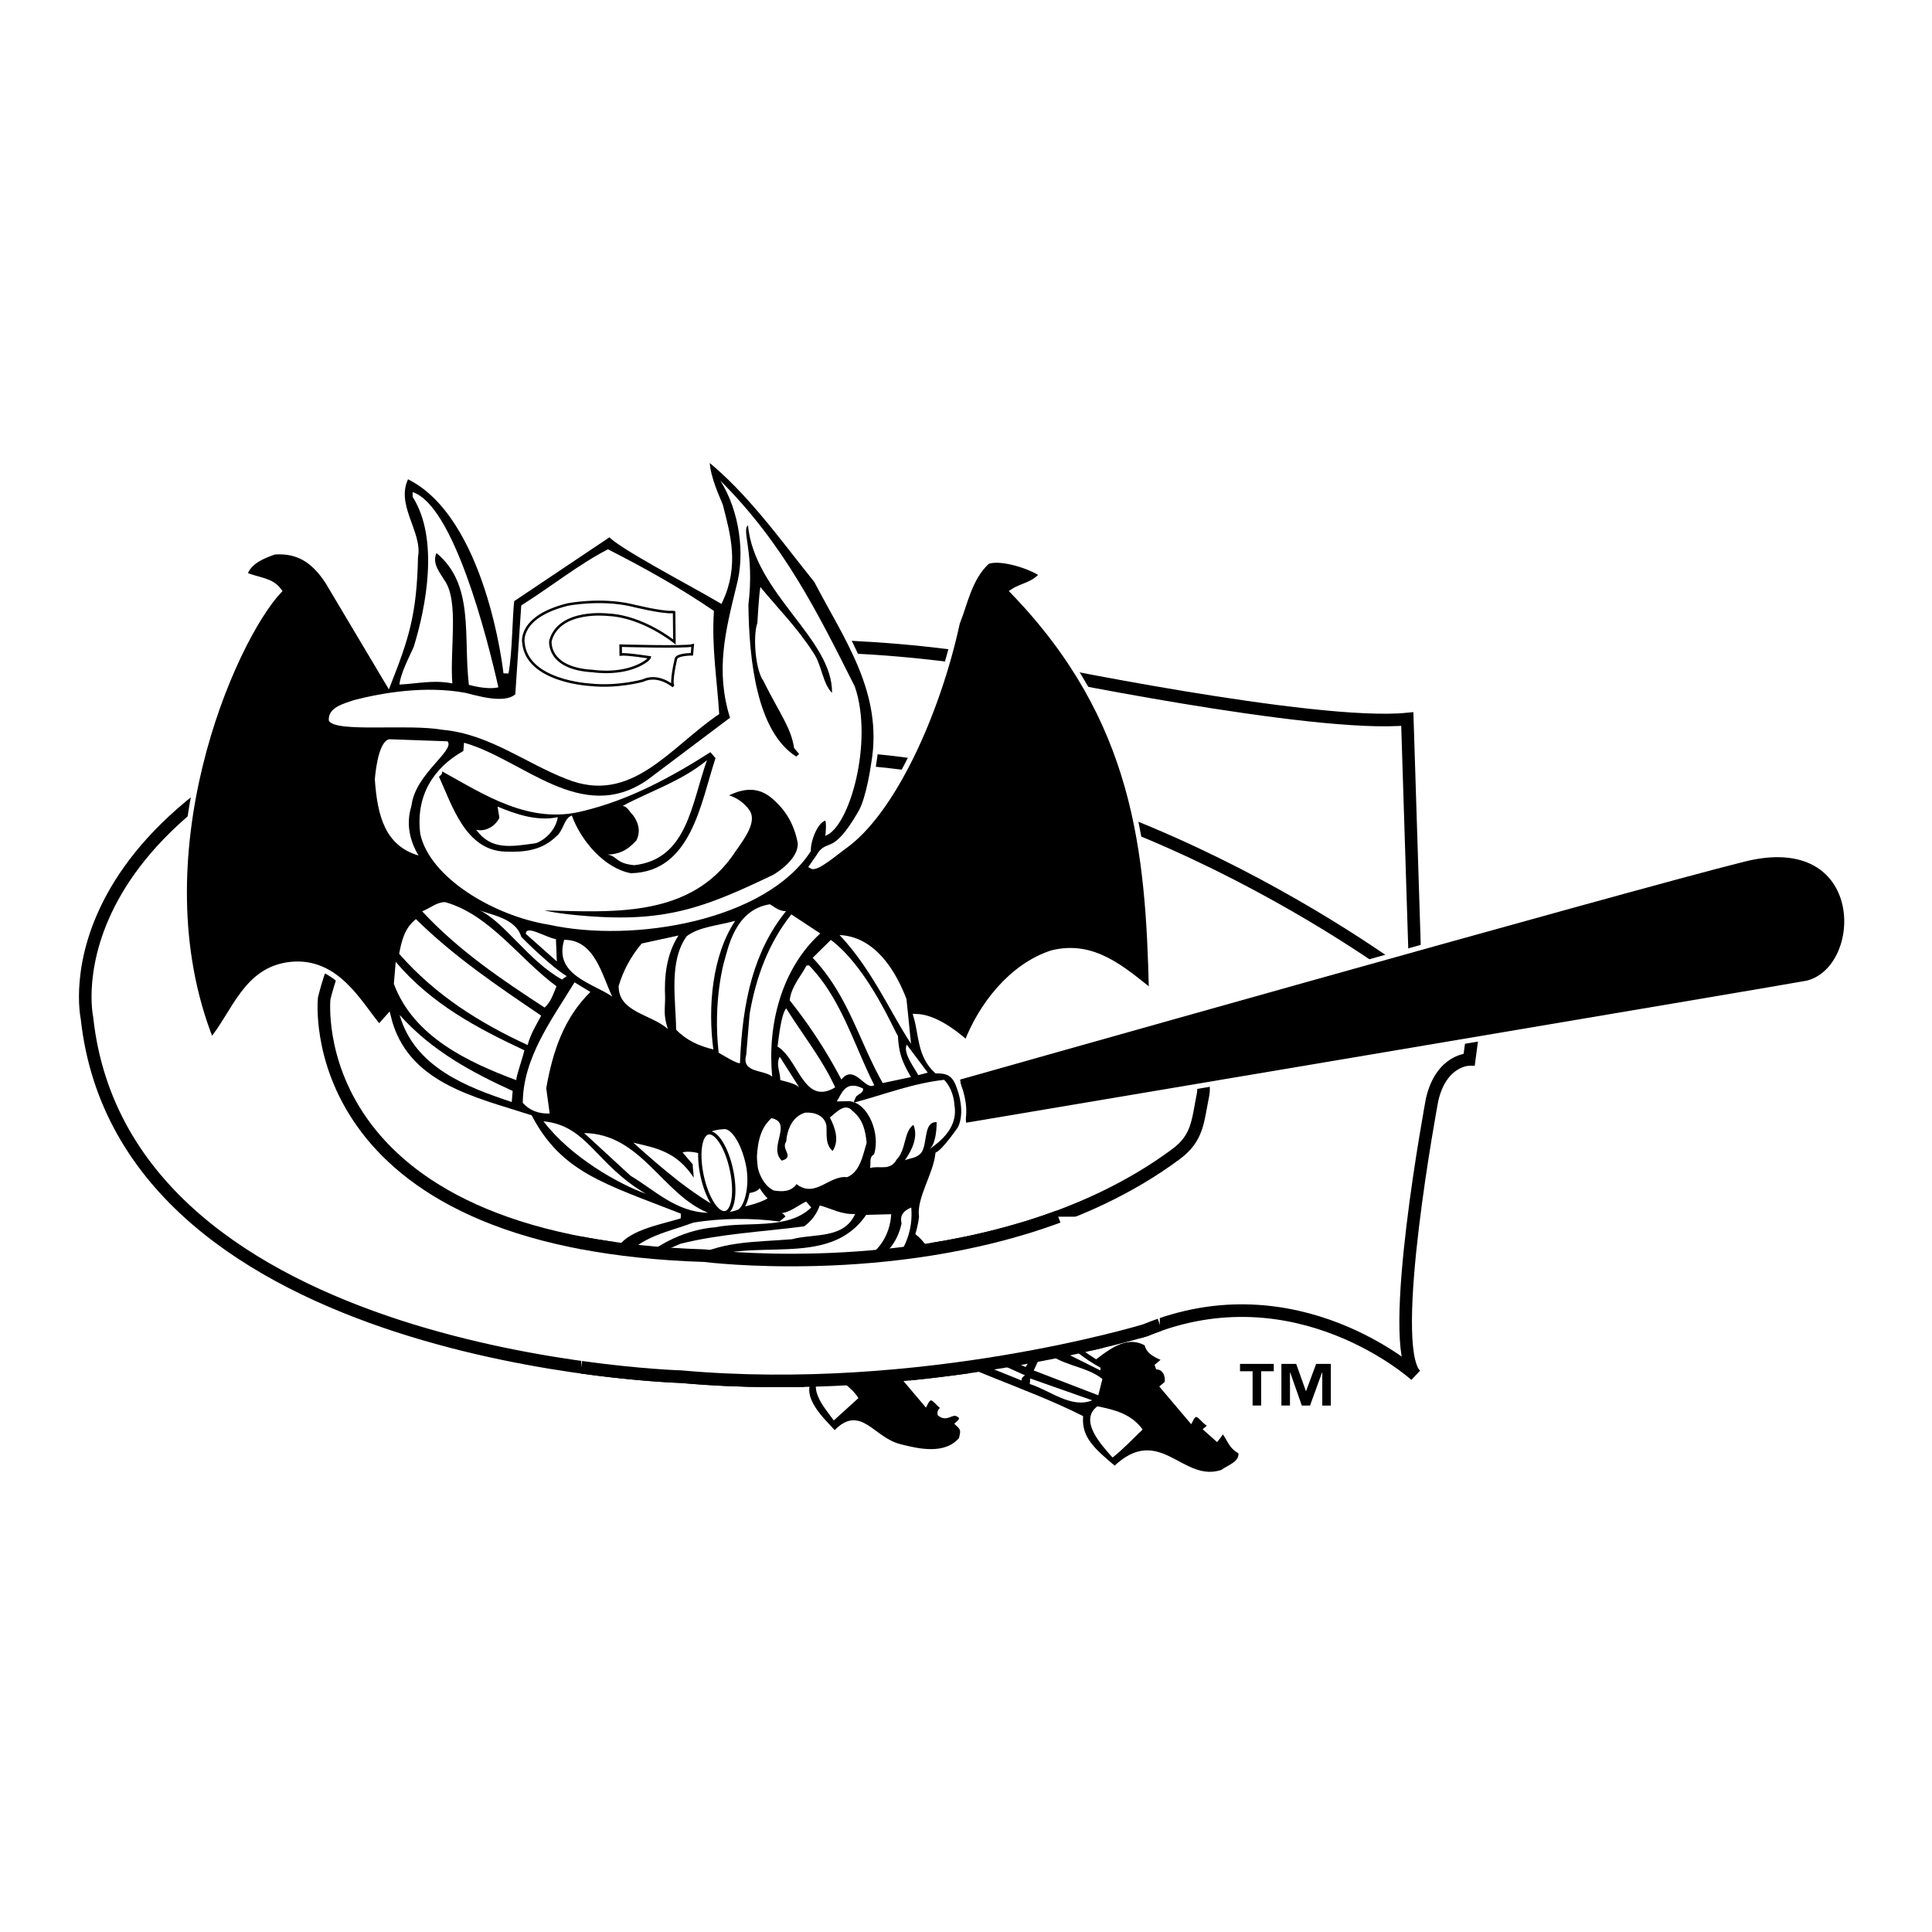 <svg xmlns="http://www.w3.org/2000/svg" width="2500" height="2500" viewBox="0 0 192.756 192.756"><path fill-rule="evenodd" clip-rule="evenodd" fill="#fff" d="M0 0h192.756v192.756H0V0z"/><path d="M141.242 98.207s-27.988-21.746-58.36-22.617c0 0-43.421-4.446-50.537 24.014 0 0-2.599 24.404 37.958 25.676 0 0 28.468 3.646 47.039-10.143 2.15-1.6 2.15-3.246 2.658-5.779 0 0 .961-3.658-3.791-2.861l.623-3.725s24.213.307 30.371-1.701l-.619 4.629s-2.777 0-3.703 4.01c0 0-4.609 24.572-1.646 27.496 0 0-11.855-10.748-26.98-4.484 0 0-22.227 6.789-46.306 4.629 0 0-55.568-1.543-59.273-35.789 0 0-4.939-22.522 38.28-34.247 0 0 28.094-6.171 55.569-.617 0 0 28.619 5.968 37.881 5.042l.836 26.467z" fill-rule="evenodd" clip-rule="evenodd" fill="#fff" stroke="#000" stroke-width="1.256" stroke-miterlimit="2.613"/><path d="M96.181 112.305s83.522-14.061 84.145-14.221c5.959-1.52 6.084-15.452-6.307-12.372-11.557 2.873-78.506 21.813-78.506 21.813l.668 4.78z" fill-rule="evenodd" clip-rule="evenodd" stroke="#fff" stroke-width=".505" stroke-miterlimit="2.613"/><path d="M95.793 112.588c.823-1.646-.017-3.891-.017-3.891-.428-1.365-.95-1.879-2.338-1.855-1.674-1.525-1.501-3.588-2.04-5.434 1.713.061 3.548 1.322 5.044 2.637 1.419-3.703 4.437-7.66 8.511-8.982 4.16-1.037 7.068 1.615 9.928 3.876-.332-14.027-1.473-27.137-13.84-39.929.938-.614 2.049-.66 2.912-1.695-1.043-.78-4.107-1.789-5.436-1.285-1.8 1.65-2.219 4.183-3.005 6.119-1.943 8.977-6.438 18.963-11.381 22.383-.666.475-2.662 2.185-3.136 1.9l.665-.95c.951-1.71 1.521.285 4.239-4.473.814-1.456 1.274-4.836 1.274-4.836 1.236-7.125-2.757-12.54-5.717-18.245-3.639-4.542-6.686-8.867-10.891-12.265-.114 1.375.656 3.243 1.305 4.765.776 2.973 1.615 5.985-.001 9.468-2.905-1.71-10.252-5.545-11.026-6.618l-9.785 6.558c-.196 1.707-.196 5.317-.576 7.312 0 0-1.711-15.865-9.886-19.664-1.558 2.834 1.338 5.623.855 8.074-.114 5.776-.95 8.17-2.701 12.65l-6.075-10.201c-1.395-2.1-2.928-3.097-5.297-2.935-1.085.38-2.573.948-2.959 2.246 1.411.616 2.618.507 3.439 1.629-4.719 5.062-14.068 26.536-6.776 44.896 2.34-2.844 3.449-7.15 7.917-7.625 4.657-.476 6.857 3.93 8.825 6.254l.917-1.031c1.645 6.84 8.593 8.252 14.125 10.043 3.033 5.729 7.405 6.869 14.972 9.838-2.434.736-6.616 1.4-6.72 4.145l.55 3.369c5.989 3.604 12.896 5.51 19.239 8.531-1.434 2.074 1.151 4.336 2.368 5.686 2.519-2.803 3.659.568 6.511 1.281 1.899.49 4.581 1.082 6.118-.729.207-.812.247-1.033-.319-1.551.149-.127.713-.617-.024-.969-.665-.334-1.069.541-1.782-.029-.06-.281.303-.512.452-.637-.681-.141-1.238-1.766-1.903-.436l-3.026-3.576c.257-.754 1.433-.572.688-1.604-.275-.025-.681-.141-.849.205l-.504-.596c.651-.5.674-.775 1.468-.986 5.532 3.426 11.842 5.082 17.694 8.01-.094 2.09 1.141 3.229 3.422 5.129 4.469-4.369 6.602 1.695 10.734.324.652-.5 2.068-.881 1.836-2.062-1.066-.504-1.129-1.424-1.766-2.086-.348.311-.404.52-.619.779l-1.033-.918c.15-.125.354-.248.322-.527-.682-.139-1.238-1.764-1.904-.436l-2.773-3.277.299-.252c.281-.061.281-1.723-.963-1.742l.895-.756c-.666-.334-1.691-.641-1.811-1.537-1.846-1.123-3.613.113-5.092 1.236-3.5-2.23-6.459-5.607-10.525-6.695-4.089 1.514-4.823-3.662-7.211-5.578 0 0 .253-.824.333-1.643-.271-1.777 1.377-4.121 1.629-6.234.701-.356 2.221-2.573 2.221-2.573z" fill-rule="evenodd" clip-rule="evenodd" stroke="#fff" stroke-width=".505" stroke-miterlimit="2.613"/><path d="M19.301 88.739c.221-10.922 3.212-21.833 9.731-30.206-.284-.727-1.931-1.106-3.187-1.651 0 0 1.537-1.81 4.449-.182 3.536 3.12 4.538 7.313 7.886 11.737-2.33.359-4.996.42-6.33 2.794-.219.951.313 1.882 1.191 2.315 1.854.346 2.896.159 3.853.322-.73 4.425-.681 8.805 2.91 11.598 1.477 1.231 3.547 1.321 4.724 3.164-3.137.07-5.665 3.984-6.21 7.776 0 0 .57 4.18-.375 4.691-2.724-3.221-4.757-6.116-9.225-5.452-4.468.475-5.799 4.18-7.517 6.821-1.096-4.466-2.08-9.256-1.9-13.727z" fill-rule="evenodd" clip-rule="evenodd"/><path d="M35.29 69.856c2.833-.732 7.115-1.474 11.146-.731.911.207 3.858 1.157 4.976.14l.593-8.862c2.918-1.836 5.81-4.148 8.653-5.598 3.324 1.703 6.841 3.603 10.571 6.146-.244 3.58.312 6.867.525 10.291-4.934 3.326-8.742 9.101-15.229 6.482-3.974-1.523-7.75-4.497-12.336-4.908-3.589-.634-10.718.316-11.383-.919-.111-1.338 1.541-1.703 2.484-2.041z" fill-rule="evenodd" clip-rule="evenodd" fill="#fff"/><path d="M38.844 73.754l5.802.207c.801.881-3.191 3.256-3.579 6.348-.023.275-.943 2.322.687 5.042-3.328-.971-4.102-3.955-4.355-7.564-.001.001.233-3.802 1.445-4.033zM41.169 49.098c4.087 1.33 7.436 14.507 8.555 19.474-1.14.285-2.944-.248-2.944-.248-.573-4.881.576-10.003-3.234-13.146-.476 1.044.38 1.995.783 2.694 1.498 2.055.533 6.885.8 10.313-1.908-.381-3.55.036-5.275.113.087-1.045.935-2.672 1.423-3.758 1.223-3.948 2.554-10.788-.108-14.968v-.474zM39.48 95.963c3.581 4.232 8.174 6.637 12.84 8.828-.22.926-.863 2.695-.804 2.979-4.783-1.785-10.252-4.318-12.221-9.607l.185-2.2z" fill-rule="evenodd" clip-rule="evenodd" fill="#fff"/><path d="M41.499 91.701c3.84 3.782 8.169 6.692 12.496 9.629-.493.928-1.069 1.85-1.354 2.934-4.749-2.197-9.149-4.92-12.817-9.103.248-1.309.549-2.585 1.675-3.46zM51.149 108.848l-.092 1.1c-4.449-1.48-9.688-3.441-11.189-8.689 3.219 3.591 7.198 5.723 11.281 7.589zM46.228 74.925l.068-.825c5.875 1.655 11.698 8.233 18.254 3.741l8.281-6.232c-1.47-4.747-.452-8.647.656-13.2.856-3.135.31-7.398-1.615-10.45 6.368 6.365 9.729 13.222 13.413 20.537 1.89 5.493-.54 14.108-2.958 14.897.078-.27.126-1.371 0-1.52-.798.266-1.487 2.14-1.426 3.04-4.467 6.935-17.68 9.214-26.146 7.342-5.47-.873-11.875-4.682-12.825-9.052-.476-3.801 1.302-6.59 4.298-8.278zM44.412 90.005c4.468 1.259 7.378 5.647 11.11 8.397-.344.801-.52 1.488-1.183 2.125-4.283-2.795-8.534-5.642-12.221-9.606.774-.295 1.464-.93 2.294-.916z" fill-rule="evenodd" clip-rule="evenodd" fill="#fff"/><path d="M44.118 76.964c4.159 2.287 8.697 5.352 14.08 3.946 4.525-1.089 8.644-3.293 12.683-5.864l.505.596c-1.485 4.5-2.418 11.346-8.442 11.48-2.674-.501-4.992-3.27-5.893-5.755-.798.266-.819 1.51-1.56 2.086-1.447 1.402-3.182 1.59-5.114 1.511-3.952-.136-5.29-4.679-6.58-7.474.148-.125.352-.246.321-.526z" fill-rule="evenodd" clip-rule="evenodd"/><path d="M52.005 93.461c.217.256 3.042 3.041 4.537 3.927l-.473.338c-3.347-1.855-5.68-5.69-8.247-6.925 1.047.476 3.613.761 4.183 2.66zM49.826 81.595l-.183-1.123c1.793.759 3.949 1.493 6.009 1.056-.18 1.148-1.097 2.18-2.157 2.59-2.479.359-4.495.731-5.984-1.331.95.217 1.884-.342 2.315-1.192zM55.465 93.698l.091 2.223-3.096-2.751c.02-.943 1.966.358 3.005.528zM57.321 98.008l1.582.963c-2.656 2.604-3.77 5.973-4.405 9.602l.343 2.521c-1.112.045-1.998-.305-2.683-1.055.017-4.512 2.915-8.342 5.163-12.031z" fill-rule="evenodd" clip-rule="evenodd" fill="#fff"/><path d="M73.378 84.947c1.025-1.438 2.08-2.932 1.446-4.033a3.917 3.917 0 0 0-2.087-1.56c1.891-.903 3.317-.713 4.655.64 1.231 1.142 1.912 2.583 2.198 4.13.075 1.737-2.462 3.164-2.462 3.164-6.243 2.987-10.023 4.481-16.705 4.217 0 0-3.761-.134-6.104-.673 6.777.151 14.675.811 19.059-5.885z" fill-rule="evenodd" clip-rule="evenodd"/><path d="M64.425 119.096c-2.63-.936-7.457-3.615-10.204-7.223 4.399.422 5.198 4.293 10.204 7.223zM56.291 93.767c3.05-.022 3.776 3.555 4.792 5.663-1.966-1.356-5.862-2.153-4.792-5.663zM70.64 121c-3.181-.072-5.299-2.244-7.728-3.693l-4.631-4.264c5.701.084 7.802 6.107 12.359 7.957zM63.494 83.845c.358-.687.358-1.565-.343-2.521-.335-.305-.564-.878-1.032-.917 2.814-1.51 5.8-2.424 8.417-4.559-1.551 4.301-1.933 9.863-7.25 10.472-1.896-.174-1.669-.916-2.683-1.055 1.113-.046 1.93-.349 2.891-1.42zM64.019 94.136l3.669-.801c-1.235 1.932-1.425 4.212-1.331 6.207 0 1.141-.19 1.711.273 3.121-1.624-1.465-4.933-1.658-4.907-4.287.465-1.567 1.217-2.945 2.296-4.24zM69.171 121.984c2.727-.465 5.915-.475 8.601-.113l.596-.504c-.126-.148-.245-.381-.527-.32.975-.057 1.728-.77 2.592-1.168l.504.596c-2.409 2.291-6.346 1.326-9.586 1.969-2.874.23-5.676 1.604-7.775 3.504.126.15.308.303.229.574l-.298.252c3.791 2.725 7.977 4.682 12.199 6.557-.511.152-.282.725-.367 1.078-4.317-2.383-9.705-3.248-12.979-7.178.25-.672-.47-1.008-.137-1.674 1.708-2.211 4.518-2.668 6.948-3.573zM69.21 117.496c0-.475-.118-1.055-.095-1.33l-1.02-1.195c.544-.135 1.21-.039 1.927.16.947-1.389 2.578-1.277 3.275-.645 2.596 1.531 1.267 3.041 3.283 5.07-.589.422-2.722 1.074-4.243 1.031l-.023.275c-3.318-1.746-6.239-4.262-9.126-6.857 2.229.52 4.318.874 6.022 3.491z" fill-rule="evenodd" clip-rule="evenodd" fill="#fff"/><path d="M67.887 124.092c3.963-.998 8.192-1.197 12.338-1.738.796-.57 1.271-1.279 1.561-2.084 1.139.287 2.139.926 3.531.848-1.127 2.537-4.125 1.926-6.308 2.52-3.628.307-7.354.133-10.435 2.174 2.35 1.721 5.114 3.475 7.911 4.816l-.711 1.879c-3.98-1.439-7.523-3.814-11.144-5.916.396-1.437 2.106-1.986 3.257-2.499zM68.514 93.403c1.243-.949 3.192-1.062 4.839-1.534-2.312 3.462-2.745 8.633-2.182 12.834-1.44-.342-2.695-.916-3.715-1.971-.026-2.994-.762-6.794 1.058-9.329z" fill-rule="evenodd" clip-rule="evenodd" fill="#fff"/><path d="M74.669 60.334c.624-5.156-.707-7.437-.042-7.912.665 6.84 8.459 11.305 8.386 16.713-.97-.995-1.013-2.798-1.879-4.034-1.593-2.487-3.512-4.392-5.272-6.534-.145.736-.299 3.576-.299 3.576-.477 1.4-.174 4.719.586 5.764 1.711 3.42 2.757 4.654 3.08 6.728l.504.597-.298.251c-3.914-2.49-4.702-9.54-4.766-15.149z" fill-rule="evenodd" clip-rule="evenodd"/><path d="M86.417 121.209l2.5-.068c-.118 2.068-1.235 3.83-3.166 4.721-4.461.32-9.645 2.656-13.829-.324l-2.248.365c5.214-2.694 12.953.861 16.743-4.694zM72.251 95.931c.38-1.234 1.045-5.177 4.565-5.711.528.321.913.686 1.605.688-3.184 3.944-4.355 8.909-4.59 15.125-.011.301-2.132-1.008-2.132-1.008-.588-5.199.552-9.094.552-9.094z" fill-rule="evenodd" clip-rule="evenodd" fill="#fff"/><path d="M77.449 129.045c-.023.275-.003.691-.345.803-2.293-.746-4.085-2.502-6.374-3.303 2.786-.182 4.754 1.144 6.719 2.5zM74.795 101.129c.641-3.686 1.892-7.042 4.153-9.9l2.889 1.903c-3.899 3.552-5.284 9.169-4.796 14.278-.855-.709-3.103-.344-2.591-2.156l.345-4.125z" fill-rule="evenodd" clip-rule="evenodd" fill="#fff"/><path d="M98.084 57.932c.102-.545.752-1.139 1.217-1.283l3.553.574-3.463 1.649c12.104 10.012 14.211 24.589 15.033 38.921-2.799-2.311-5.934-4.594-9.928-3.876-3.869 1.533-6.621 5.263-8.212 8.729-1.295-1.078-2.846-1.76-4.54-2.041-.692-1.664-1.188-3.365-2.361-4.905-1.688-2.356-4.269-3.625-6.925-3.348l-4.448-3.141c13.776-5.024 15.695-19.68 20.074-31.279z" fill-rule="evenodd" clip-rule="evenodd"/><path d="M79.724 108.465c-.521-.404-1.204-.516-1.88-.711.016-.803-.46-1.562-.048-2.322l1.928 3.033zM78.442 100.604c1.637 2.629 3.644 5.15 4.883 7.885-3.149 1.869-3.595-2.738-5.755-4.08.097-.493.319-3.161.872-3.805zM80.461 96.34l.25-.029c3.231 3.326 4.49 7.959 6.512 11.949-.883.619-1.979-2.188-3.28-.551a49.084 49.084 0 0 0-5.158-7.908c.172-1.371 1.085-2.348 1.676-3.461zM76.209 133.928l5.641 2.133-.596.504-5.091-2.088.046-.549zM77.264 131.246c1.686 1.387 3.699 2.164 5.549 3.232l-.367 1.078-5.916-2.156c-.144-.925.452-1.431.734-2.154zM79.215 127.809c3.88-1.006 9.609-.582 10.734-5.75-.176-.795.158-1.232.963-1.582.25 2.652-.992 5.234-3.35 6.922-2.491.621-4.91 1.389-7.591 1.305-.126-.15-.246-.383-.528-.322l-.298.252-.251-.297c-.695.689-1.303-.332-1.903-.436.749-.022 1.518-.928 2.224-.092zM78.228 129.664c1.387 1.639 3.738 1.697 4.678 3.715-2.041-.447-3.522-1.957-5.297-2.936l.619-.779zM82.893 93.774c3.711 2.791 6.31 9.06 6.689 9.568.104 1.477.254 2.344 1.311 4.117l-2.821.596c-2.368-4.158-3.426-8.734-6.991-12.494l1.812-1.787zM83.411 130.65c-1.039 1.492-2.304-.607-3.531-.848 1.497.319 2.435-.294 3.531.848zM83.764 93.292c3.507.155 5.581 3.512 6.672 6.374.156 1.453.305 2.988.458 4.469-2.068-3.125-3.892-7.41-7.13-10.843z" fill-rule="evenodd" clip-rule="evenodd" fill="#fff"/><path d="M86.098 108.598c.103.424-.482.564-.697.824l-.264.602c3.032-.799 5.898-1.943 9.059-2.289.511.514.964 1.434 1.028 2.51.316 1.836-.76 3.23-2.535 4.434.57-.381.761-1.646.761-2.723-1.331-.064-.891 2.123-1.521 3.039-.463.57-1.074.531-1.647.76.693-.994 1.358-2.324.849-3.529-.971.666-.707 2.488-1.675 3.461-.654 1.191-1.735.564-2.646.85.097-.492-.128-1.119.39-1.354.673-2.088-.594-5.127-2.431-5.316l-1.282.021c.475-.738.836-2.177 2.611-1.29zM82.354 136.656c1.225.934 2.55 1.652 3.29 2.834l-2.461 2.23c-.856-1.236-3.042-3.449-.829-5.064zM88.915 131.111c4.297 2.299 8.861 4.062 13.345 6.1-.148.125-.381.246-.32.527-3.928-1.623-11.533-4.283-14.882-7.613-1.227-.24-2.725.105-3.531-.85 2.212-1.615 3.557 1.184 5.388 1.836zM88.938 127.512c4.194 3.537 9.079 5.744 14.032 7.82l-.641 1.055c-5.426-2.393-10.918-4.652-15.983-7.705.982-.141 1.72-.688 2.592-1.17zM91.611 107.268c-.254-.57-1.584-2.217-1.141-3.039l2.091 2.785-.95.254z" fill-rule="evenodd" clip-rule="evenodd" fill="#fff"/><path d="M91.026 125.748c3.776 3.557 8.412 5.467 12.611 8.256-.148.125-.381.244-.32.525-4.809-2.146-9.797-3.809-13.782-7.52l1.491-1.261zM94.465 127.697l-3.118-2.474.58-.412 2.538 2.886zM104.279 132.949l-.297.252-6.881-3.898c3.297-.639 5.401 1.697 7.178 3.646zM102.787 137.531l6.191 2.18c-2.094.85-4.213-.988-6.236-1.629l.045-.551zM104.143 134.598c1.574 1.711 4.078 1.588 5.846 2.982l-.414 1.627-6.441-2.477c.337-.748.671-1.412 1.009-2.132zM105.105 133.018c1.559 1.238 2.975 2.52 4.699 3.439l-.021.273-5.32-2.658c.172-.402.262-.81.642-1.054zM109.482 140.307c1.691.336 3.402.756 4.518 2.316-.992.941-2.016 2.041-3.004 2.795-1.141-1.285-3.377-3.688-1.514-5.111zM76.971 111.559c2.179.459-.384 2.93 1.031 4.238 1.334-.385-.128-1.117.436-1.9.104-1.238.626-2.523 1.904-2.889.975-.057 1.915.299 2.11 1.285.063.891-.154 1.842.618 2.543.698-1.049.25-2.332-.274-3.346.652-.5 1.514-1.535 2.271-.641 1.038.834 1.277 1.961 1.398 3.162-.383 1.27-.659 2.908-1.951 3.438-1.782-.23-3.172 2.146-5.045.688-.564.783-1.395.77-2.271.641-1.011-.5-1.47-1.646-1.719-2.637.063-1.739.206-3.444 1.492-4.582z" fill-rule="evenodd" clip-rule="evenodd" fill="#fff"/><path d="M67.255 61.077l.031 2.971s-3.126-2.538-6.573-2.711c0 0-4.921-.611-5.798 2.604 0 0-.355 2.766 4.248 3.009 0 0 3.229.53 5.367-1.037 0 0 .274-.232.294-.327 0 0-2.35-.37-2.892-.292l-.011-.876s6.488.184 7.192-.029l-.082.89s-1.474-.007-1.589.446c0 0-.583 2.414-.254 2.753 0 0-1.494-1.312-3.054-.574 0 0-2.541.716-5.27.412 0 0-6.308-.311-6.645-4.209 0 0-.506-2.57 4.431-3.796 0 0 3.206-.632 6.313.066 0 0 3.071.767 4.125.684l.167.016z" fill-rule="evenodd" clip-rule="evenodd" fill="#fff" stroke="#000" stroke-width=".251" stroke-miterlimit="2.613"/><path d="M74.95 118.82c1.245-.268.762-1.021.494-2.266l-.176-1.73c-.268-1.244-.043-.775-1.289-.508l-.188.041a2.304 2.304 0 0 0-1.769 2.736 2.306 2.306 0 0 0 2.739 1.768l.189-.041z" fill-rule="evenodd" clip-rule="evenodd" stroke="#000" stroke-width=".334" stroke-miterlimit="2.613"/><path d="M73.624 120.875c-3.112 1.061-1.5-1.895-1.974-4.092-.474-2.201-2.932-4.084.603-4.297.824-.051 1.845 1.469 2.319 3.666.473 2.2-.168 4.455-.948 4.723z" fill-rule="evenodd" clip-rule="evenodd" fill="#fff" stroke="#000" stroke-width=".334" stroke-miterlimit="2.613"/><path d="M72.371 120.988c-.807.174-1.845-1.469-2.318-3.666-.474-2.199-.204-4.123.603-4.297.807-.174 1.844 1.469 2.318 3.668.474 2.2.203 4.121-.603 4.295z" fill-rule="evenodd" clip-rule="evenodd" fill="#fff" stroke="#000" stroke-width=".334" stroke-miterlimit="2.613"/><path d="M127.086 136.811h-1.26v3.418h-.854v-3.418h-1.256v-.736h3.369v.736h.001zm5.691 3.425h-.854v-3.309h-.02l-1.203 3.309h-.816l-1.164-3.309h-.02v3.301h-.854v-4.154h1.475l.967 2.711h.02l1.004-2.711h1.465v4.162z" fill-rule="evenodd" clip-rule="evenodd"/><path d="M57.985 123.998c3.586.684 7.665 1.135 12.318 1.281 0 0 18.409 2.357 35.277-3.891h10.135v10.777c-.482.168-.971.352-1.461.555 0 0-22.227 6.789-46.306 4.629 0 0-4.019-.113-9.963-.941v-12.41z" fill-rule="evenodd" clip-rule="evenodd" fill="#fff"/><path d="M57.985 123.998c3.586.684 7.665 1.135 12.318 1.281 0 0 18.409 2.357 35.277-3.891m10.135 10.778c-.482.168-.971.352-1.461.555 0 0-22.227 6.789-46.306 4.629 0 0-4.019-.113-9.963-.941" fill="none" stroke="#000" stroke-width="1.256" stroke-miterlimit="2.613"/></svg>